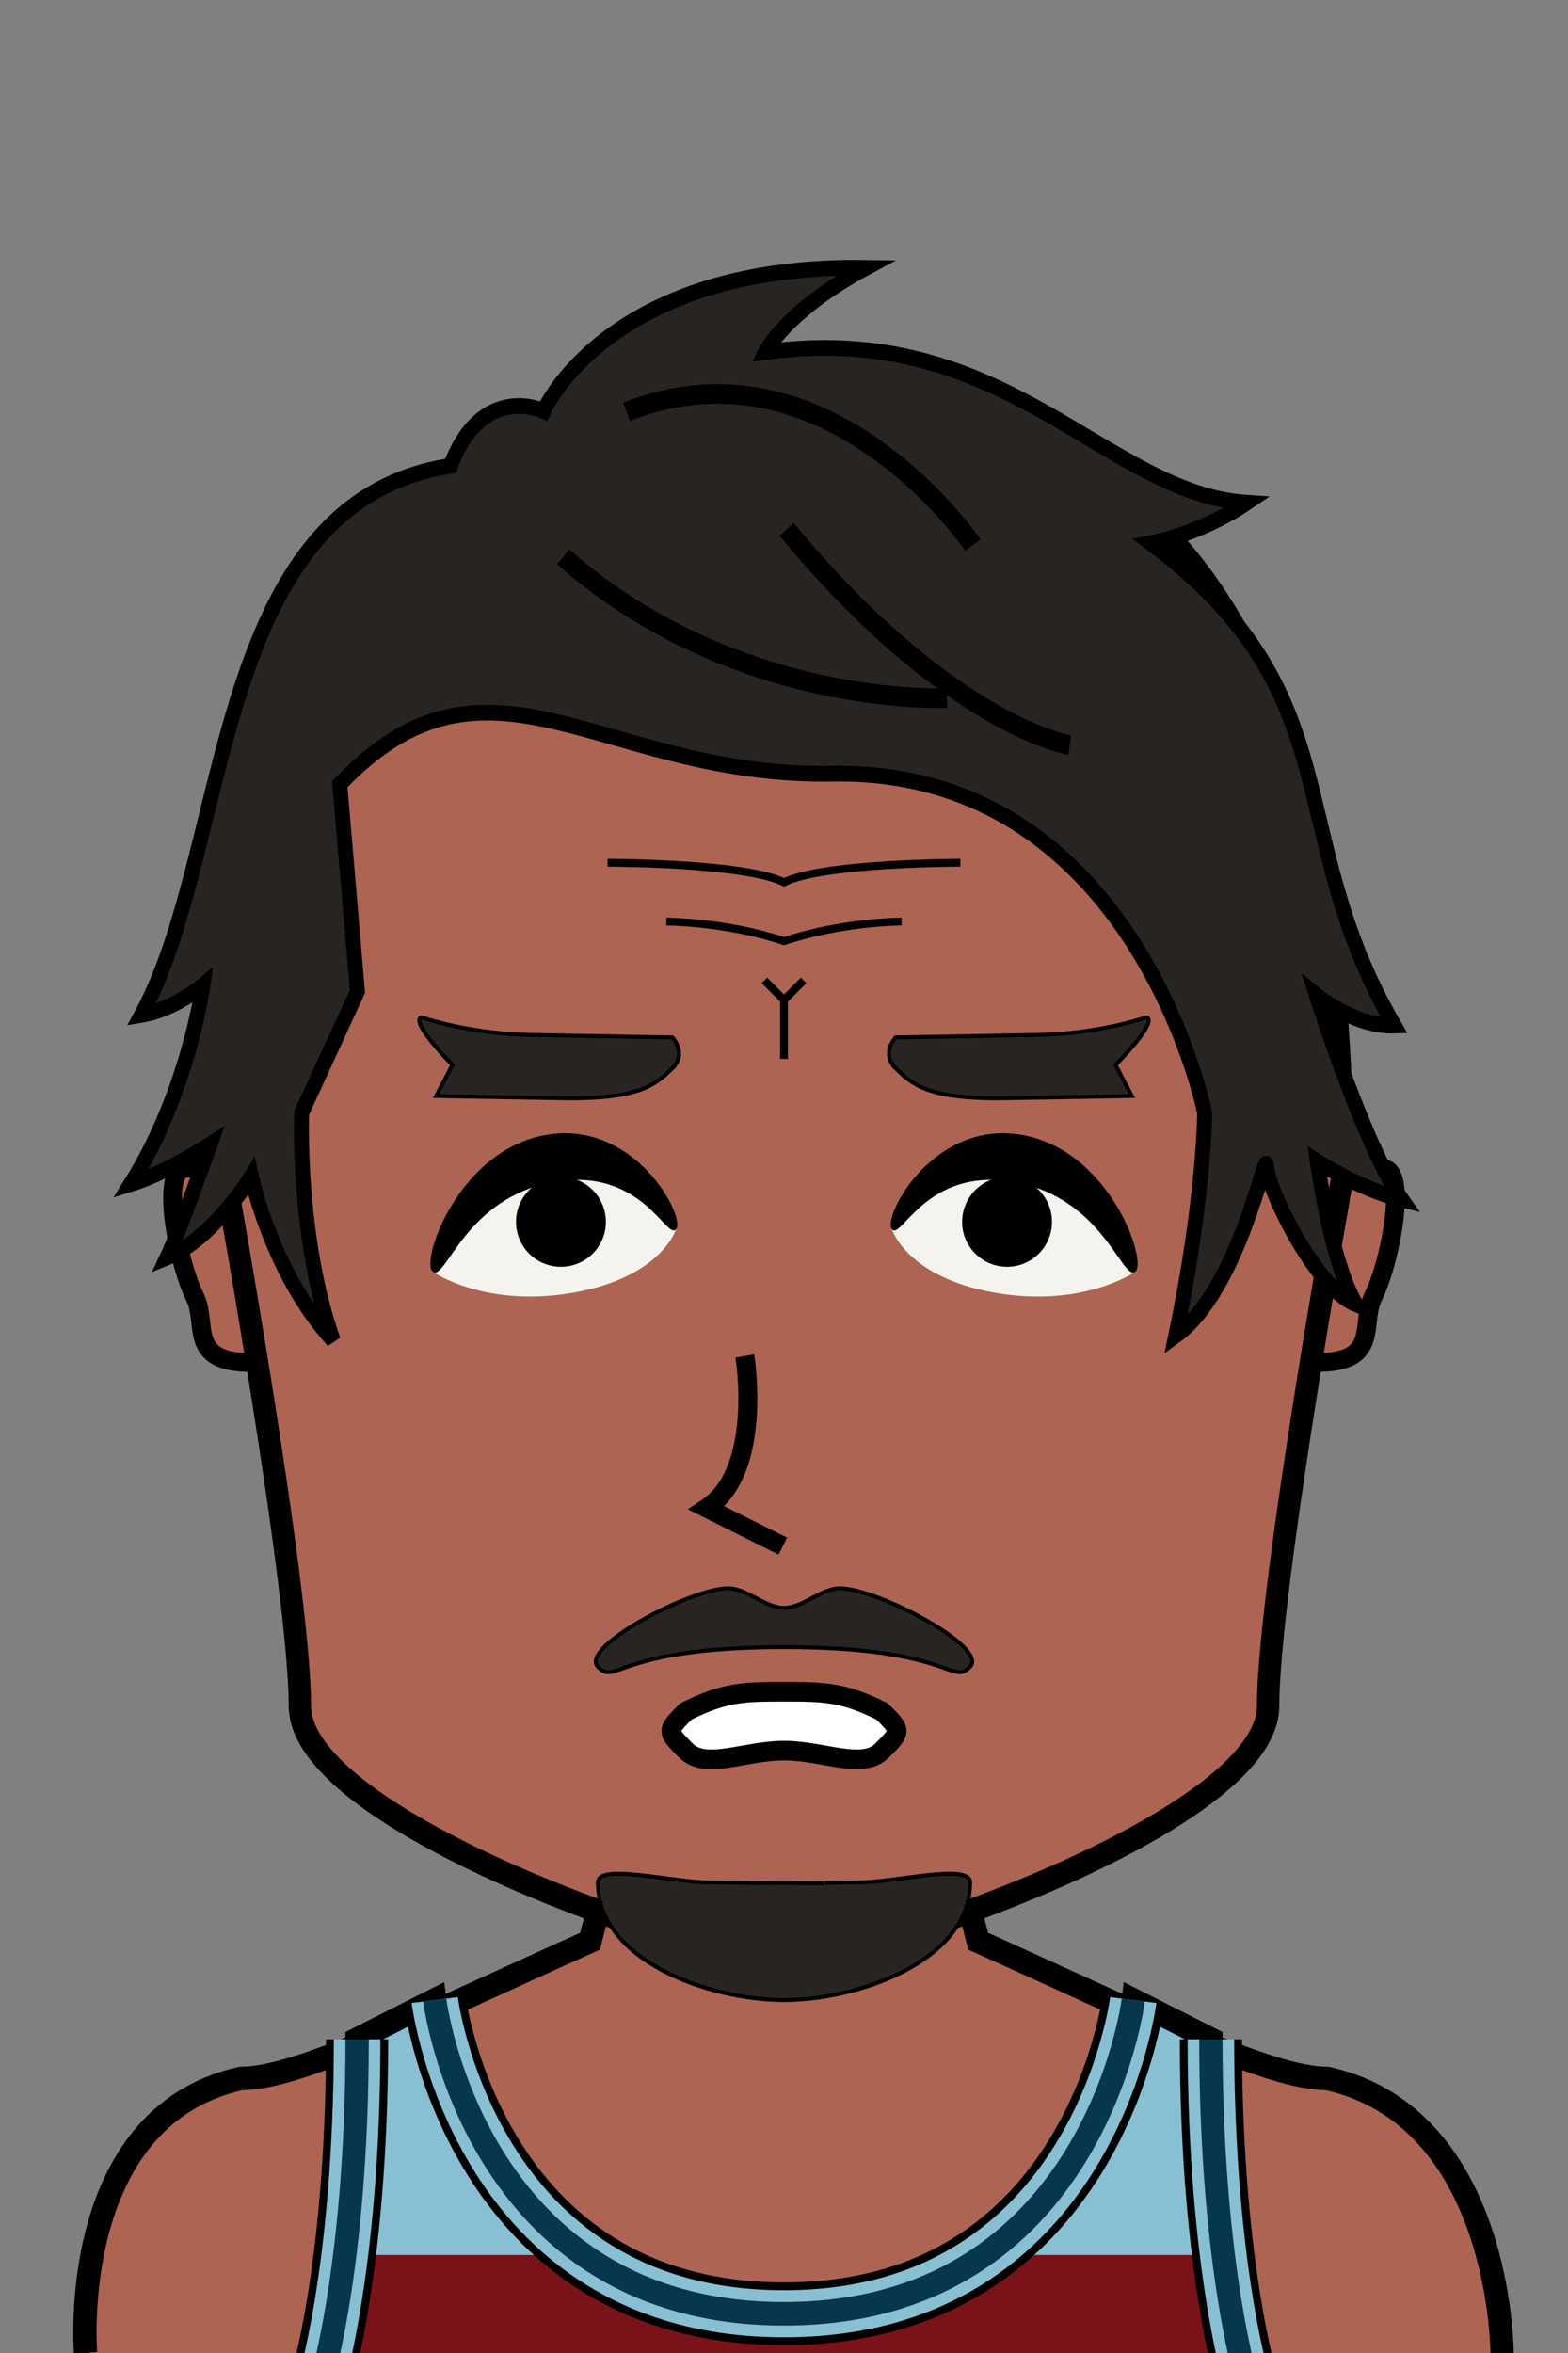 <svg xmlns="http://www.w3.org/2000/svg" version="1.2" baseProfile="tiny" width="100%" height="100%" viewBox="0 0 400 600" preserveAspectRatio="xMinYMin meet">
<rect x="0" y="0" width="400" height="600" fill="#808080" stroke="none"/>
<g transform="scale(0.99 1) translate(2.045 0)">
<path fill="#ad6453" stroke="#000" stroke-width="6" d="M20 600s-5-60 40-70c15 0 45-15 90-35l50-195 50 195c45 20 75 35 90 35 45 10 45 70 45 70" class="body"/>
</g>
<g transform="scale(0.99 1) translate(2.02 0)">
<path fill="#89bfd3" stroke="#000" stroke-width="6" d="M80 610s10-30 10-90l20-10s10 80 90 80 90-80 90-80l20 10c0 60 10 90 10 90z" class="primary"/><path fill="#7a1319" d="M85 575v25h230v-25h-65s-20 15-50 15-50-15-50-15z" class="secondary"/><path fill="none" stroke="#000" stroke-width="16" d="M90 520c0 60-10 90-10 90m230-90c0 60 10 90 10 90M110 510s10 80 90 80 90-80 90-80" class="outline"/><path fill="none" stroke="#89bfd3" stroke-width="12" d="M90 520c0 60-10 90-10 90m230-90c0 60 10 90 10 90M110 510s10 80 90 80 90-80 90-80" class="stripe-primary"/><path fill="none" stroke="#07364f" stroke-width="6" d="M90 520c0 60-10 90-10 90m230-90c0 60 10 90 10 90M110 510s10 80 90 80 90-80 90-80" class="stripe-accent"/>
</g>
<g transform="translate(33.536 291.014) scale(0.8 0.8) translate(5.366 8.497) translate(4.821 -2.98)">
<path fill="#ad6453" stroke="#000" stroke-width="6" d="M40 14S10-1 5 4s0 30 5 40-5 25 30 20z"/>
</g>
<g transform="translate(323.536 291.014) scale(-0.8 0.8) translate(-48.295 8.497) translate(4.821 -2.98)">
<path fill="#ad6453" stroke="#000" stroke-width="6" d="M40 14S10-1 5 4s0 30 5 40-5 25 30 20z"/>
</g>
<g transform="scale(0.95 1) translate(10.526 0)">
<path fill="#ad6453" stroke="#000" stroke-width="6" d="M200 100c100 0 150 60 150 200 0 0-20 105-20 135s-110 65-130 65-130-35-130-65-20-135-20-135c0-140 50-200 150-200Z" class="head"/><path fill="rgba(0,0,0,0)" d="M60 300H50c0-140 50-200 150-200s150 60 150 200h-10v-10c0-5-10-20-15-25s-5-55-15-65c-40-40-60 0-110 0s-70-40-110 0c-10 10-10 60-15 65s-15 20-15 25z" class="headShave"/><path fill="rgba(0,0,0,0)" d="M200 410c30 0 50 10 50 10 30 0 90-15 90-120h10s-20 105-20 135-110 65-130 65-130-35-130-65-20-135-20-135h10c0 105 60 120 90 120 0 0 20-10 50-10" class="faceShave"/>
</g>
<g>
<path fill="none" stroke="#000" stroke-width="2" d="M200 270v-15l5-5-5 5-5-5m-25-15s15 0 30 5c15-5 30-5 30-5m-75-15s35 0 45 5c10-5 45-5 45-5"/>
</g>
<g transform="scale(0.95 1) translate(10.526 0)">
<path fill="#272421" stroke="#000" d="m200.542 480.142 10.053.096S210 480 220 480s30-5 30 0c0 20-30 30-50 30s-50-10-50-30c0-5 20 0 30 0s11.295.185 11.295.185zM150 425c-5-5 25-20 35-20 5 0 10 5 15 5s10-5 15-5c10 0 40 15 35 20s-5-5-50-5-45 10-50 5z" class="shp0"/>
</g>
<g transform="translate(102.85 285.49) rotate(-10 37.15 24.51)">
<path d="M5.55 33.46S17.01 4.81 39.93 4.81s28.65 28.65 28.65 28.65-5.73 11.46-28.65 11.46S5.55 33.46 5.55 33.46" style="fill:#f5f3ee"/><path d="M5.55 33.46C2.68 30.6 17.08 4.1 40 4.1s31.44 26.5 28.58 29.36c-2.87 2.87-5.73-17.19-28.65-17.19S8.41 36.33 5.55 33.46" style="fill:#000"/><path d="M39.93 38.04c-6.34 0-11.46-5.12-11.46-11.46 0-6.33 5.12-11.46 11.46-11.46s11.46 5.13 11.46 11.46c0 6.34-5.12 11.46-11.46 11.46" style="fill:#000"/>
</g>
<g transform="translate(222.85 285.49) rotate(10 37.15 24.51) scale(-1 1) translate(-74.3 0)">
<path d="M5.55 33.46S17.01 4.81 39.93 4.81s28.65 28.65 28.65 28.65-5.73 11.46-28.65 11.46S5.55 33.46 5.55 33.46" style="fill:#f5f3ee"/><path d="M5.55 33.46C2.68 30.6 17.08 4.1 40 4.1s31.44 26.5 28.58 29.36c-2.87 2.87-5.73-17.19-28.65-17.19S8.41 36.33 5.55 33.46" style="fill:#000"/><path d="M39.93 38.04c-6.34 0-11.46-5.12-11.46-11.46 0-6.33 5.12-11.46 11.46-11.46s11.46 5.13 11.46 11.46c0 6.34-5.12 11.46-11.46 11.46" style="fill:#000"/>
</g>
<g transform="translate(105.431 259) rotate(1 34.569 11)">
<path fill="#272421" stroke="#000" d="M66 13c4-4 0-8 0-8H30C14 5 2 1 2 1s-4 0 8 12l-4 8h32c20 0 24-4 28-8Z"/>
</g>
<g transform="translate(225.431 259) rotate(-1 34.569 11) scale(-1 1) translate(-69.138 0)">
<path fill="#272421" stroke="#000" d="M66 13c4-4 0-8 0-8H30C14 5 2 1 2 1s-4 0 8 12l-4 8h32c20 0 24-4 28-8Z"/>
</g>
<g transform="translate(168 428.389) scale(-1 1) translate(-64 0)">
<path d="M32 3c10 0 15 0 25 5 5 5 5 5 0 10s-15 0-25 0-20 5-25 0-5-5 0-10c10-5 15-5 25-5Z" style="fill:#fff;stroke:#000;stroke-width:5"/>
</g>
<g transform="translate(179 344) scale(-0.97 0.97) translate(-22.34 0.804)">
<path fill="#ad6453" stroke="#000" stroke-width="5" d="M11 1S6 31 21 41L1 51" class="nose"/>
</g>
<g transform="scale(-1 1) translate(-390.95 0) scale(0.95 1) translate(10.288 0)">
<path fill="#272421" stroke="#000" stroke-width="4" d="M37.17 332.53c6.66-10.67 10.33-36.33 10.33-36.33s-11.67 7.13-22.67 9.66c10-13.33 22.92-52.06 22.92-52.06s-10.25 8.06-20.92 7.73c30.34-49.67 10.75-84.26 65.34-123 0 0-13.09-2.26-25.67-10.33 37.88-2.4 64.75-46.9 129.25-38.4 0 0-5.5-10.5-27-21.5 69.5-1 86.5 36.5 86.5 36.5s16.5-7.5 25 14c64.5 9.5 58.5 97 83 140-8.88-1.4-16.5-7.5-16.5-7.5s3.87 27.1 19.37 50.6c-9.5-2.75-21.29-10.04-21.29-10.04s8.29 22.29 11.55 28.79C344.12 315.9 333.75 300 333.75 300s-5.58 24.86-22 41.8c9.75-25.94 8.5-58 8.5-58l-15-31L310 200c-40-40-70.25-1.7-132.25-2.7-81.53-1.32-100 86.5-100 86.5s.08 21.73 7.75 56.73c-17-11.67-24.33-48.33-24.33-43.33s-12.67 31-24 35.33Z" class="shaggy"/><path d="M114 190s32.25-4.8 76-55m-43 43s56.75 2.7 103-36m-110-3s38.75-54.3 93-34" style="fill:none;stroke:#000;stroke-width:5"/>
</g>
</svg>